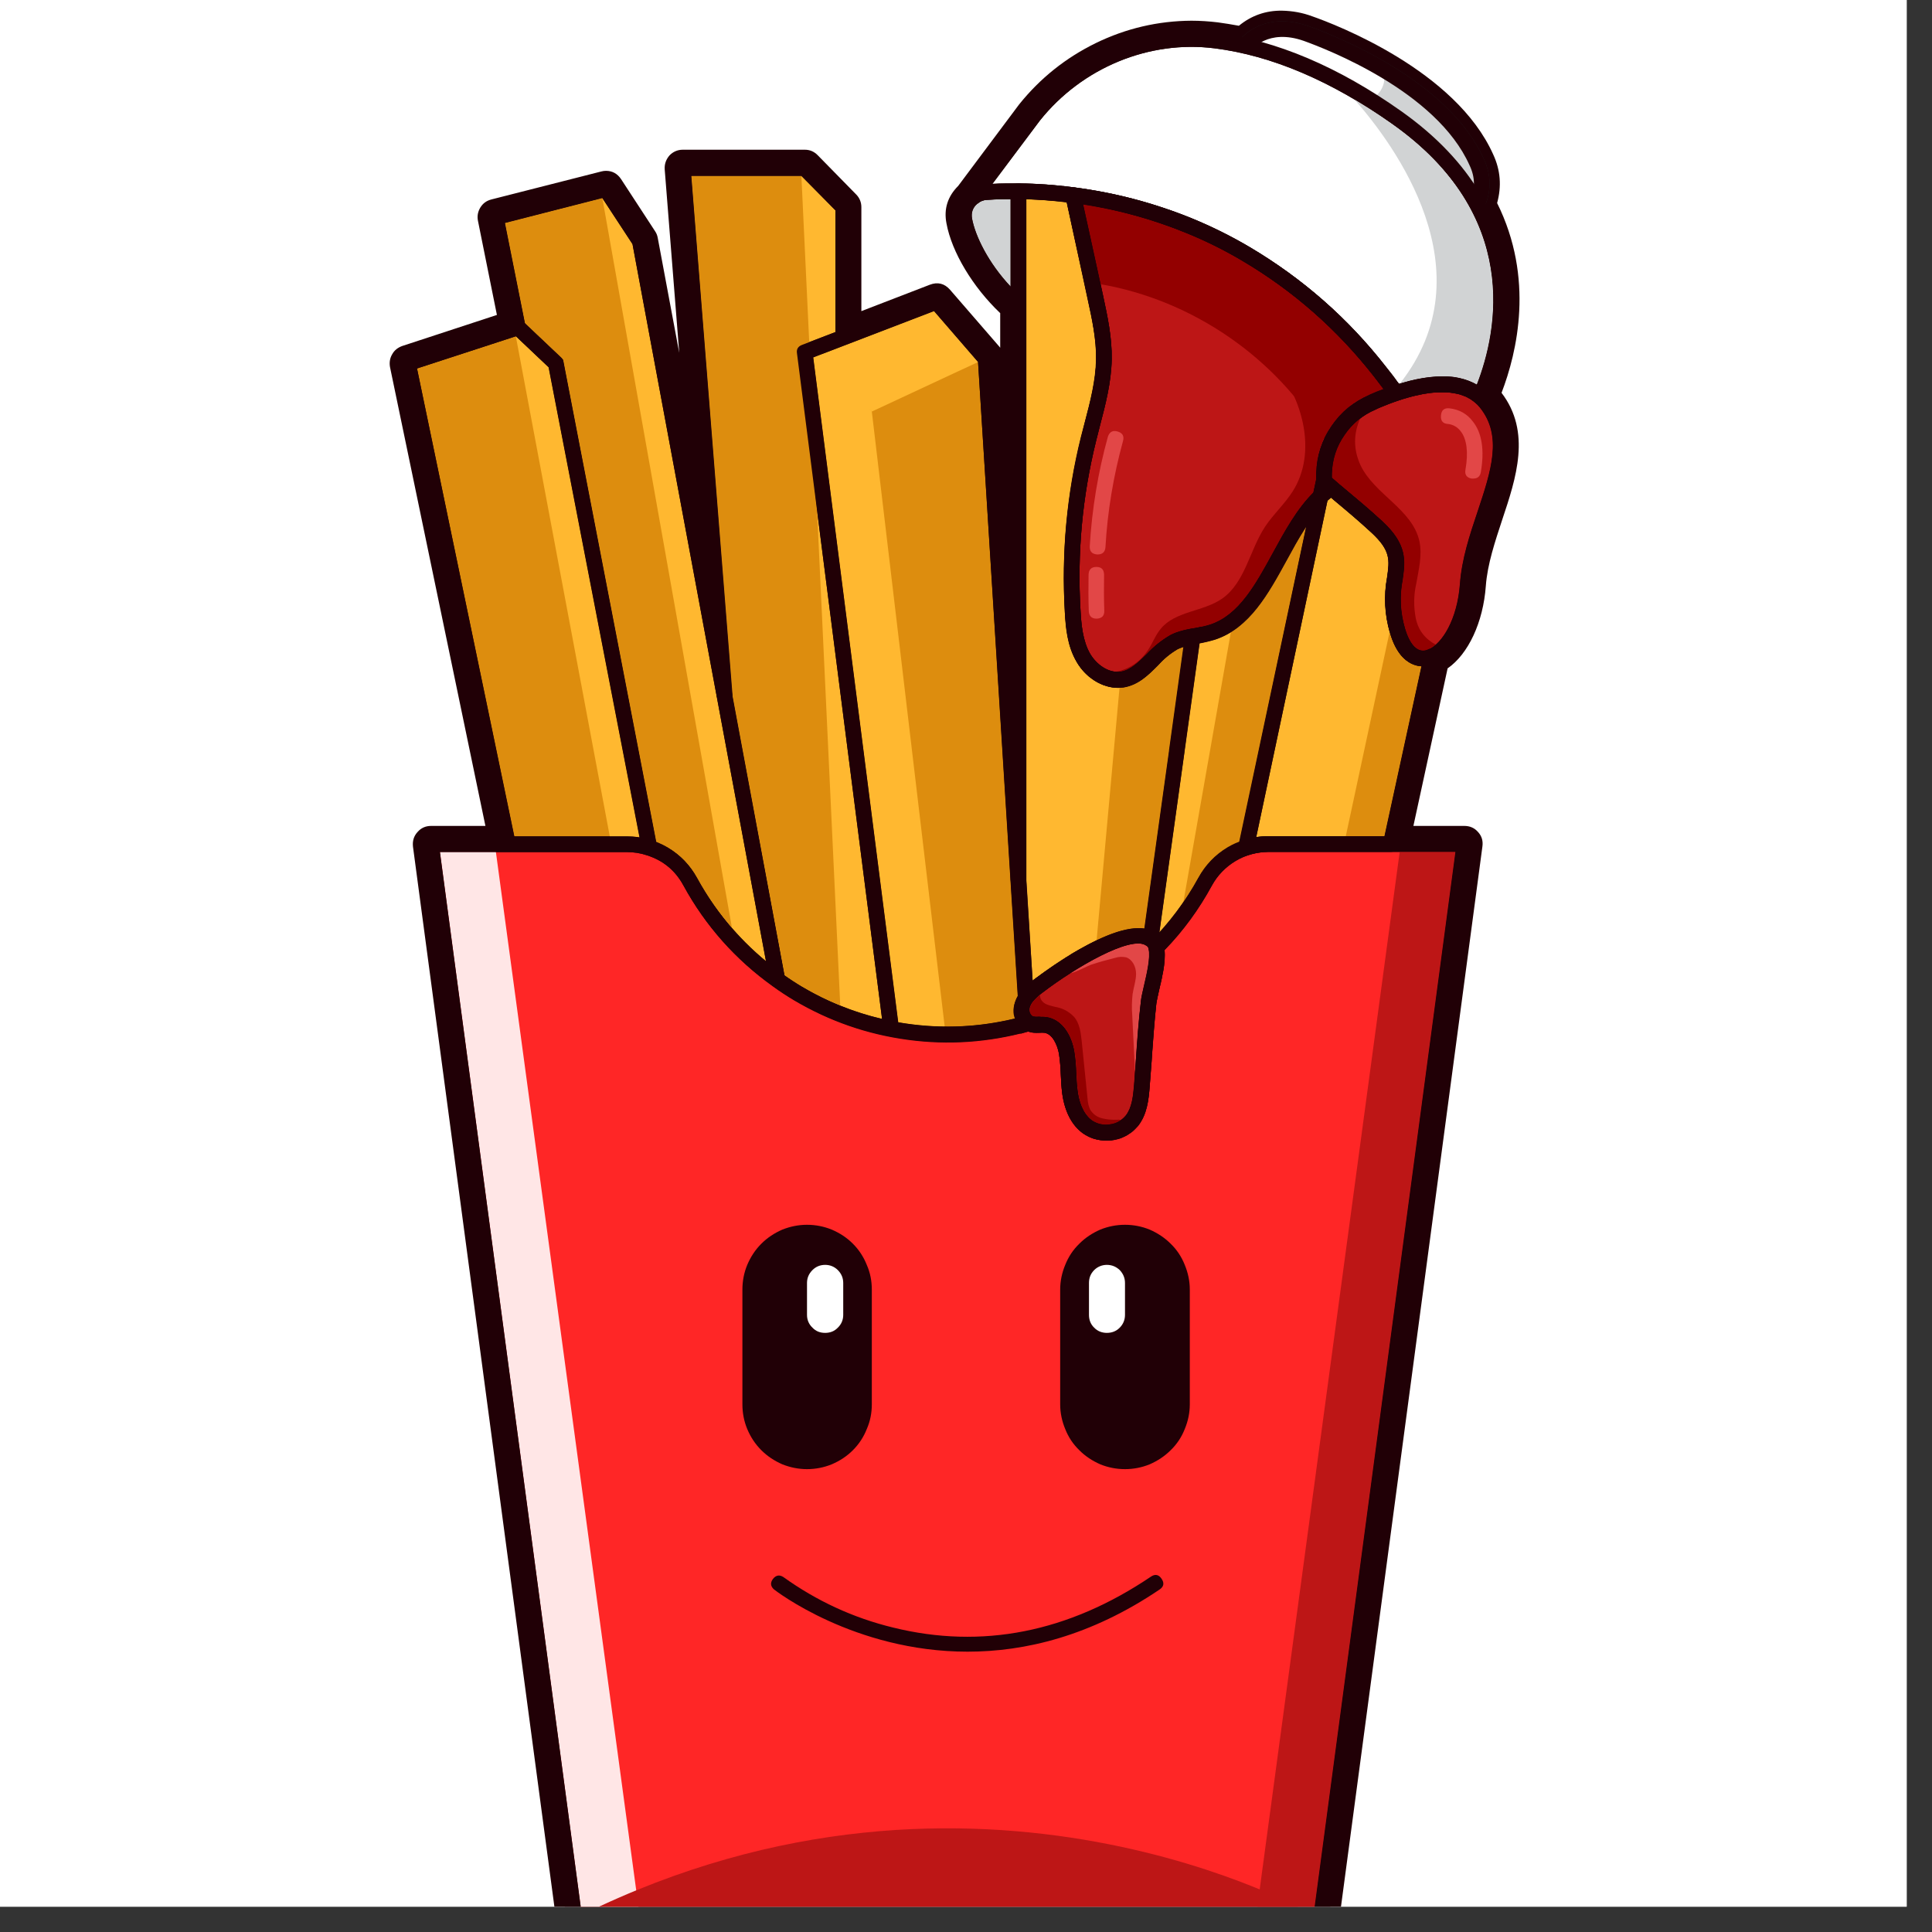 <svg xmlns="http://www.w3.org/2000/svg" xmlns:xlink="http://www.w3.org/1999/xlink" width="50" zoomAndPan="magnify" viewBox="0 0 37.5 37.5" height="50" preserveAspectRatio="xMidYMid meet" version="1.0"><rect x="0" y="0" width="37.5" height="37.5" fill="#333333" stroke="none"/><defs><clipPath id="c0dbcf7879"><path d="M 0 0 L 37.008 0 L 37.008 37.008 L 0 37.008 Z M 0 0 " clip-rule="nonzero"/></clipPath><clipPath id="9eb5aaf58a"><path d="M 7.531 0.188 L 30 0.188 L 30 37.008 L 7.531 37.008 Z M 7.531 0.188 " clip-rule="nonzero"/></clipPath><clipPath id="ac70b8e3d7"><path d="M 8 16 L 29 16 L 29 37.008 L 8 37.008 Z M 8 16 " clip-rule="nonzero"/></clipPath><clipPath id="c1e47dbda0"><path d="M 19 0.188 L 29 0.188 L 29 8 L 19 8 Z M 19 0.188 " clip-rule="nonzero"/></clipPath><clipPath id="a48706e5c8"><path d="M 8 16 L 13 16 L 13 37.008 L 8 37.008 Z M 8 16 " clip-rule="nonzero"/></clipPath><clipPath id="867aa6ac0d"><path d="M 24 16 L 29 16 L 29 37.008 L 24 37.008 Z M 24 16 " clip-rule="nonzero"/></clipPath><clipPath id="4f458ff444"><path d="M 11 35 L 26 35 L 26 37.008 L 11 37.008 Z M 11 35 " clip-rule="nonzero"/></clipPath><clipPath id="a53d02c28d"><path d="M 24 0.188 L 29 0.188 L 29 5 L 24 5 Z M 24 0.188 " clip-rule="nonzero"/></clipPath><clipPath id="bb8aa09429"><path d="M 24 0.188 L 29 0.188 L 29 4 L 24 4 Z M 24 0.188 " clip-rule="nonzero"/></clipPath><clipPath id="ac4a53299e"><path d="M 8 16 L 29 16 L 29 37.008 L 8 37.008 Z M 8 16 " clip-rule="nonzero"/></clipPath><clipPath id="e7e41f77e2"><path d="M 7.531 6 L 13 6 L 13 17 L 7.531 17 Z M 7.531 6 " clip-rule="nonzero"/></clipPath><clipPath id="9323e0c964"><path d="M 18 0.188 L 30 0.188 L 30 8 L 18 8 Z M 18 0.188 " clip-rule="nonzero"/></clipPath><clipPath id="a750d92fd8"><path d="M 24 0.188 L 29 0.188 L 29 5 L 24 5 Z M 24 0.188 " clip-rule="nonzero"/></clipPath></defs><g clip-path="url(#c0dbcf7879)"><path fill="#ffffff" d="M 0 0 L 37.5 0 L 37.5 37.5 L 0 37.5 Z M 0 0 " fill-opacity="1" fill-rule="nonzero"/><path fill="#ffffff" d="M 0 0 L 37.5 0 L 37.5 37.5 L 0 37.5 Z M 0 0 " fill-opacity="1" fill-rule="nonzero"/></g><g clip-path="url(#9eb5aaf58a)"><path fill="#210006" d="M 29.059 3.941 C 29.148 3.617 29.125 3.305 28.984 3 C 28.254 1.367 25.93 0.477 25.469 0.316 C 25.281 0.246 25.086 0.211 24.883 0.207 C 24.57 0.203 24.289 0.301 24.047 0.5 C 23.906 0.473 23.77 0.453 23.637 0.434 C 23.469 0.414 23.297 0.402 23.125 0.402 C 22.477 0.406 21.855 0.551 21.27 0.836 C 20.688 1.121 20.191 1.516 19.781 2.027 L 18.598 3.609 C 18.395 3.812 18.316 4.055 18.371 4.336 C 18.473 4.891 18.879 5.57 19.414 6.078 L 19.414 6.75 L 19.402 6.734 L 18.441 5.625 C 18.332 5.5 18.199 5.469 18.047 5.527 L 16.719 6.039 L 16.719 4.02 C 16.719 3.926 16.684 3.84 16.617 3.773 L 15.871 3.012 C 15.801 2.941 15.719 2.906 15.621 2.906 L 13.254 2.906 C 13.152 2.906 13.062 2.945 12.992 3.02 C 12.926 3.098 12.895 3.188 12.902 3.289 L 13.184 6.848 L 12.766 4.613 C 12.758 4.57 12.742 4.527 12.715 4.488 L 12.055 3.477 C 11.984 3.371 11.887 3.316 11.762 3.316 C 11.73 3.316 11.703 3.32 11.672 3.328 L 9.539 3.871 C 9.445 3.895 9.375 3.945 9.324 4.027 C 9.277 4.105 9.258 4.191 9.277 4.285 L 9.645 6.113 L 7.809 6.715 C 7.723 6.746 7.656 6.797 7.613 6.875 C 7.566 6.953 7.555 7.039 7.57 7.125 L 9.422 16.031 L 8.367 16.031 C 8.262 16.031 8.172 16.07 8.102 16.152 C 8.031 16.23 8.004 16.324 8.016 16.434 L 10.809 37.371 C 10.836 37.578 10.953 37.68 11.16 37.68 L 25.629 37.68 C 25.836 37.68 25.953 37.578 25.98 37.371 L 28.773 16.434 C 28.789 16.324 28.762 16.23 28.691 16.152 C 28.621 16.07 28.531 16.031 28.422 16.031 L 27.434 16.031 L 28.098 12.973 C 28.5 12.695 28.789 12.078 28.84 11.371 C 28.871 10.949 29.02 10.508 29.16 10.082 C 29.426 9.285 29.727 8.387 29.145 7.625 C 29.449 6.832 29.785 5.402 29.059 3.941 Z M 29.059 3.941 " fill-opacity="1" fill-rule="nonzero"/></g><path fill="#dd8d0e" d="M 12.168 16.234 C 12.25 16.234 12.332 16.238 12.414 16.254 L 10.648 7.129 L 10.012 6.527 L 8.094 7.152 L 9.98 16.234 Z M 12.168 16.234 " fill-opacity="1" fill-rule="nonzero"/><path fill="#ffb830" d="M 10.93 6.977 L 12.738 16.344 C 13.086 16.48 13.352 16.711 13.531 17.043 C 13.875 17.664 14.32 18.203 14.867 18.656 L 12.277 4.738 L 11.691 3.844 L 9.801 4.328 L 10.191 6.277 Z M 10.93 6.977 " fill-opacity="1" fill-rule="nonzero"/><g clip-path="url(#ac70b8e3d7)"><path fill="#ff2626" d="M 24.621 16.535 C 24.395 16.539 24.18 16.594 23.984 16.711 C 23.789 16.828 23.633 16.988 23.523 17.188 C 23.273 17.648 22.969 18.066 22.605 18.441 C 22.605 18.457 22.605 18.477 22.605 18.492 C 22.605 18.512 22.605 18.52 22.605 18.531 C 22.605 18.547 22.605 18.57 22.605 18.594 L 22.605 18.637 L 22.598 18.695 L 22.594 18.742 C 22.594 18.762 22.59 18.781 22.586 18.801 C 22.582 18.82 22.582 18.836 22.578 18.852 L 22.566 18.902 C 22.562 18.926 22.559 18.945 22.555 18.965 L 22.547 19.012 C 22.543 19.035 22.535 19.059 22.531 19.086 C 22.531 19.094 22.527 19.105 22.523 19.113 C 22.516 19.148 22.508 19.184 22.5 19.215 C 22.477 19.32 22.453 19.422 22.445 19.477 C 22.414 19.762 22.391 20.047 22.371 20.332 C 22.363 20.426 22.355 20.52 22.352 20.613 C 22.34 20.77 22.328 20.926 22.316 21.082 C 22.297 21.363 22.262 21.633 22.094 21.852 C 22.074 21.871 22.059 21.891 22.039 21.91 C 22.031 21.918 22.023 21.926 22.02 21.93 C 22.012 21.938 21.992 21.957 21.977 21.969 L 21.949 21.988 C 21.938 21.996 21.922 22.008 21.906 22.016 L 21.879 22.035 L 21.832 22.059 C 21.824 22.062 21.816 22.066 21.805 22.07 C 21.785 22.082 21.766 22.09 21.742 22.098 L 21.73 22.102 C 21.703 22.109 21.68 22.117 21.652 22.121 L 21.621 22.129 L 21.57 22.137 L 21.535 22.137 C 21.52 22.137 21.504 22.137 21.488 22.137 L 21.457 22.137 C 21.422 22.137 21.387 22.133 21.352 22.129 L 21.336 22.125 C 21.305 22.121 21.273 22.113 21.242 22.105 L 21.227 22.102 C 21.191 22.09 21.16 22.078 21.129 22.062 L 21.109 22.051 C 21.074 22.035 21.043 22.016 21.016 21.996 C 20.801 21.84 20.664 21.57 20.617 21.219 C 20.602 21.098 20.594 20.973 20.59 20.855 C 20.586 20.719 20.574 20.586 20.555 20.453 C 20.523 20.281 20.43 20.07 20.273 20.047 C 20.238 20.043 20.207 20.043 20.172 20.047 L 20.062 20.047 L 20.035 20.043 L 20 20.035 L 19.973 20.027 L 19.957 20.023 L 19.902 20.039 L 19.809 20.066 L 19.809 20.055 C 19.062 20.238 18.309 20.277 17.551 20.164 C 16.789 20.055 16.078 19.801 15.414 19.41 C 15.27 19.324 15.133 19.234 15.004 19.141 C 14.277 18.621 13.695 17.973 13.266 17.188 C 13.109 16.898 12.875 16.703 12.559 16.602 C 12.434 16.559 12.301 16.539 12.168 16.539 L 8.539 16.539 L 11.293 37.168 L 25.496 37.168 L 28.25 16.535 Z M 24.621 16.535 " fill-opacity="1" fill-rule="nonzero"/></g><path fill="#bd1616" d="M 25.543 9.324 L 25.547 9.184 C 25.559 8.867 25.648 8.578 25.82 8.312 C 25.988 8.047 26.219 7.844 26.5 7.707 L 26.59 7.664 C 26.676 7.629 26.758 7.594 26.84 7.562 L 26.852 7.559 C 26.848 7.551 26.844 7.543 26.84 7.539 C 26.781 7.461 26.723 7.387 26.664 7.312 C 25.953 6.402 25.102 5.652 24.105 5.062 C 23.754 4.855 23.395 4.68 23.02 4.527 C 22.934 4.492 22.848 4.457 22.766 4.426 L 22.68 4.395 C 22.621 4.375 22.566 4.355 22.508 4.336 C 22.473 4.324 22.441 4.312 22.406 4.301 C 22.352 4.285 22.301 4.266 22.246 4.25 L 22.137 4.219 C 22.086 4.203 22.035 4.188 21.984 4.176 L 21.871 4.145 L 21.719 4.109 L 21.602 4.082 L 21.449 4.047 L 21.332 4.027 L 21.176 3.992 L 21.062 3.973 L 21.023 3.965 L 21.312 5.285 L 21.41 5.734 C 21.496 6.137 21.586 6.551 21.578 6.977 C 21.57 7.422 21.457 7.852 21.348 8.27 C 21.324 8.363 21.301 8.457 21.277 8.547 C 21.008 9.633 20.906 10.734 20.973 11.855 C 20.988 12.125 21.016 12.434 21.156 12.684 C 21.27 12.883 21.508 13.074 21.762 13.035 C 21.945 13 22.102 12.848 22.262 12.691 C 22.395 12.543 22.547 12.422 22.715 12.324 C 22.758 12.305 22.797 12.285 22.84 12.273 C 22.93 12.242 23.023 12.219 23.117 12.199 L 23.328 12.156 L 23.328 12.16 C 23.383 12.148 23.438 12.137 23.492 12.117 C 24.047 11.934 24.367 11.348 24.707 10.723 C 24.934 10.305 25.172 9.875 25.492 9.555 Z M 25.543 9.324 " fill-opacity="1" fill-rule="nonzero"/><path fill="#ffb830" d="M 15.23 18.93 C 15.336 19.008 15.449 19.082 15.57 19.152 C 16.055 19.438 16.57 19.648 17.121 19.777 L 15.453 6.738 L 16.215 6.445 L 16.215 4.082 L 15.555 3.414 L 13.418 3.414 L 14.215 13.496 Z M 15.23 18.93 " fill-opacity="1" fill-rule="nonzero"/><path fill="#d1d3d4" d="M 19.43 3.867 C 19.336 3.867 19.242 3.875 19.152 3.879 C 19.137 3.883 19.121 3.883 19.102 3.887 L 19.086 3.891 C 19.078 3.895 19.066 3.898 19.055 3.902 L 19.039 3.91 C 19.027 3.914 19.02 3.918 19.012 3.926 C 19.008 3.926 19 3.934 18.996 3.938 L 18.973 3.953 L 18.965 3.957 C 18.879 4.035 18.848 4.129 18.867 4.242 C 18.93 4.582 19.184 5.105 19.617 5.566 L 19.617 3.867 Z M 19.43 3.867 " fill-opacity="1" fill-rule="nonzero"/><path fill="#dd8d0e" d="M 17.434 19.84 C 18.199 19.977 18.957 19.949 19.711 19.766 C 19.668 19.652 19.668 19.539 19.711 19.426 C 19.723 19.391 19.738 19.359 19.754 19.332 L 19.613 17.09 L 18.984 7.027 L 18.129 6.039 L 15.785 6.938 Z M 17.434 19.84 " fill-opacity="1" fill-rule="nonzero"/><path fill="#ffb830" d="M 16.922 7.988 L 15.961 6.871 L 15.785 6.938 L 17.434 19.844 C 17.734 19.895 18.031 19.922 18.336 19.922 Z M 16.922 7.988 " fill-opacity="1" fill-rule="nonzero"/><path fill="#ffb830" d="M 23.59 12.41 C 23.488 12.441 23.387 12.465 23.285 12.484 L 22.504 18.102 C 22.797 17.777 23.047 17.426 23.258 17.043 C 23.395 16.793 23.586 16.594 23.828 16.449 C 23.902 16.41 23.977 16.375 24.055 16.344 L 25.352 10.223 C 25.219 10.43 25.094 10.652 24.973 10.875 C 24.621 11.52 24.254 12.188 23.59 12.41 Z M 23.59 12.41 " fill-opacity="1" fill-rule="nonzero"/><g clip-path="url(#c1e47dbda0)"><path fill="#ffffff" d="M 27.02 2.406 C 25.844 1.574 24.684 1.078 23.574 0.938 C 22.305 0.777 21.004 1.312 20.184 2.34 L 19.262 3.57 C 19.305 3.57 19.348 3.57 19.391 3.566 L 19.477 3.566 C 19.523 3.566 19.57 3.566 19.617 3.566 L 19.922 3.566 C 20.156 3.57 20.398 3.586 20.637 3.613 L 20.637 3.609 L 20.852 3.637 L 20.957 3.652 C 21.508 3.73 22.051 3.855 22.582 4.035 C 22.766 4.094 22.953 4.164 23.133 4.238 C 23.523 4.398 23.898 4.582 24.258 4.797 C 25.285 5.406 26.168 6.18 26.902 7.121 C 26.98 7.215 27.055 7.312 27.125 7.414 L 27.156 7.449 L 27.172 7.445 C 27.238 7.426 27.305 7.41 27.367 7.391 L 27.406 7.383 C 27.469 7.367 27.527 7.355 27.582 7.348 L 27.602 7.344 C 27.664 7.332 27.723 7.324 27.781 7.32 L 27.82 7.316 C 27.879 7.312 27.934 7.309 27.988 7.309 L 28.004 7.309 C 28.059 7.309 28.113 7.312 28.164 7.316 L 28.191 7.316 C 28.242 7.324 28.293 7.332 28.34 7.344 L 28.371 7.352 C 28.418 7.363 28.465 7.375 28.512 7.395 L 28.527 7.402 C 28.57 7.418 28.613 7.438 28.652 7.461 C 28.656 7.465 28.66 7.465 28.664 7.469 C 29.07 6.422 29.527 4.176 27.02 2.406 Z M 27.02 2.406 " fill-opacity="1" fill-rule="nonzero"/></g><path fill="#bd1616" d="M 28.633 7.816 L 28.617 7.805 C 28.605 7.793 28.59 7.781 28.574 7.773 C 28.562 7.762 28.551 7.754 28.539 7.746 C 28.527 7.742 28.512 7.73 28.5 7.727 C 28.488 7.719 28.477 7.711 28.461 7.703 C 28.449 7.699 28.434 7.691 28.418 7.688 L 28.379 7.672 L 28.336 7.656 C 28.32 7.652 28.305 7.648 28.293 7.645 L 28.246 7.637 C 28.23 7.633 28.215 7.629 28.199 7.629 L 28.152 7.621 L 28.105 7.617 L 28.059 7.617 C 28.043 7.617 28.027 7.617 28.012 7.617 L 27.863 7.617 L 27.812 7.621 L 27.766 7.625 L 27.715 7.633 L 27.668 7.641 L 27.617 7.648 L 27.57 7.66 L 27.52 7.672 L 27.473 7.68 L 27.422 7.691 L 27.379 7.703 L 27.277 7.734 L 27.234 7.746 L 27.148 7.773 C 27.035 7.809 26.922 7.855 26.805 7.902 L 26.766 7.914 L 26.699 7.949 C 26.449 8.055 26.25 8.223 26.098 8.445 C 25.941 8.672 25.863 8.918 25.852 9.191 L 25.852 9.273 L 25.863 9.281 C 25.902 9.316 25.945 9.355 25.988 9.391 L 26.016 9.414 C 26.059 9.449 26.102 9.488 26.148 9.523 C 26.352 9.695 26.582 9.887 26.832 10.121 C 27.324 10.574 27.281 10.887 27.23 11.25 C 27.168 11.57 27.184 11.891 27.273 12.203 C 27.336 12.418 27.426 12.562 27.531 12.613 C 27.598 12.641 27.664 12.641 27.73 12.605 C 27.996 12.492 28.289 12.023 28.34 11.336 C 28.375 10.852 28.531 10.379 28.684 9.926 C 28.945 9.141 29.172 8.465 28.727 7.91 C 28.699 7.875 28.668 7.844 28.633 7.816 Z M 28.633 7.816 " fill-opacity="1" fill-rule="nonzero"/><path fill="#ffb830" d="M 27.496 12.918 L 27.484 12.914 C 27.453 12.906 27.426 12.895 27.398 12.883 C 27.266 12.82 27.086 12.668 26.977 12.285 C 26.875 11.93 26.855 11.57 26.922 11.203 C 26.969 10.871 26.996 10.688 26.621 10.34 C 26.375 10.113 26.148 9.922 25.945 9.754 C 25.906 9.723 25.871 9.691 25.836 9.66 C 25.812 9.68 25.789 9.699 25.766 9.719 L 24.383 16.25 C 24.406 16.25 24.43 16.246 24.453 16.242 L 24.5 16.238 C 24.539 16.234 24.582 16.234 24.621 16.234 L 26.871 16.234 L 27.59 12.93 L 27.582 12.93 C 27.551 12.93 27.523 12.926 27.496 12.918 Z M 27.496 12.918 " fill-opacity="1" fill-rule="nonzero"/><path fill="#ffb830" d="M 20.707 3.926 L 20.656 3.918 C 20.551 3.906 20.449 3.898 20.348 3.891 L 20.301 3.887 C 20.188 3.879 20.07 3.871 19.957 3.867 L 19.922 3.867 L 19.922 17.082 L 20.043 19.031 C 20.047 19.031 20.051 19.027 20.055 19.023 L 20.121 18.973 L 20.129 18.969 L 20.168 18.941 L 20.172 18.941 L 20.215 18.906 L 20.223 18.902 L 20.27 18.867 L 20.273 18.863 L 20.332 18.824 C 20.414 18.766 20.512 18.699 20.617 18.633 C 20.641 18.617 20.668 18.602 20.691 18.582 L 20.703 18.578 L 20.773 18.535 L 20.785 18.523 L 20.852 18.484 L 20.871 18.473 L 20.938 18.434 L 20.957 18.426 L 21.027 18.387 L 21.043 18.379 C 21.07 18.363 21.098 18.348 21.129 18.332 C 21.191 18.301 21.25 18.27 21.309 18.242 L 21.316 18.242 C 21.344 18.227 21.367 18.215 21.395 18.203 L 21.414 18.195 L 21.484 18.168 L 21.508 18.156 L 21.57 18.133 L 21.598 18.125 L 21.656 18.105 L 21.684 18.094 L 21.746 18.078 L 21.773 18.07 C 21.793 18.066 21.812 18.059 21.832 18.055 L 21.855 18.051 C 21.879 18.043 21.906 18.039 21.93 18.035 L 21.934 18.035 C 21.961 18.031 21.988 18.027 22.012 18.027 L 22.023 18.027 L 22.086 18.023 L 22.109 18.023 C 22.125 18.023 22.145 18.023 22.156 18.023 L 22.184 18.023 L 22.211 18.027 L 22.973 12.559 L 22.945 12.566 C 22.914 12.578 22.883 12.59 22.855 12.605 C 22.715 12.688 22.59 12.793 22.48 12.914 C 22.293 13.102 22.098 13.293 21.812 13.344 C 21.777 13.348 21.742 13.352 21.707 13.352 L 21.695 13.352 C 21.66 13.352 21.629 13.348 21.594 13.344 L 21.574 13.34 C 21.543 13.336 21.508 13.328 21.477 13.316 L 21.457 13.309 C 21.422 13.301 21.391 13.289 21.363 13.273 L 21.348 13.266 C 21.316 13.254 21.289 13.238 21.258 13.219 L 21.246 13.211 C 21.215 13.191 21.188 13.172 21.16 13.148 L 21.141 13.137 C 21.113 13.113 21.086 13.086 21.062 13.062 L 21.047 13.047 C 21.02 13.02 20.996 12.988 20.973 12.961 C 20.969 12.957 20.965 12.949 20.965 12.945 C 20.938 12.914 20.918 12.879 20.898 12.844 C 20.723 12.539 20.688 12.188 20.672 11.883 C 20.605 10.734 20.711 9.602 20.988 8.484 C 21.012 8.391 21.035 8.297 21.059 8.203 C 21.164 7.801 21.273 7.391 21.277 6.98 C 21.285 6.586 21.199 6.191 21.117 5.809 L 21.02 5.355 C 20.914 4.875 20.809 4.398 20.707 3.926 Z M 20.707 3.926 " fill-opacity="1" fill-rule="nonzero"/><path fill="#bd1616" d="M 22.25 18.355 C 21.953 18.148 20.875 18.777 20.238 19.266 C 20.16 19.32 20.094 19.383 20.035 19.457 C 20.02 19.48 20.008 19.504 19.996 19.531 C 19.969 19.598 19.977 19.66 20.027 19.715 L 20.031 19.723 L 20.043 19.727 C 20.082 19.738 20.125 19.742 20.168 19.738 L 20.246 19.738 C 20.27 19.738 20.293 19.738 20.32 19.742 C 20.637 19.797 20.801 20.117 20.852 20.402 C 20.875 20.547 20.887 20.691 20.891 20.836 C 20.895 20.953 20.902 21.066 20.918 21.176 C 20.941 21.359 21.008 21.609 21.191 21.746 C 21.297 21.816 21.414 21.844 21.539 21.828 C 21.668 21.809 21.77 21.75 21.852 21.652 C 21.969 21.5 21.996 21.289 22.016 21.051 C 22.027 20.895 22.035 20.738 22.047 20.582 C 22.074 20.207 22.102 19.816 22.145 19.434 C 22.148 19.395 22.156 19.352 22.168 19.301 C 22.18 19.25 22.191 19.195 22.207 19.133 C 22.258 18.902 22.332 18.582 22.293 18.422 C 22.293 18.41 22.289 18.398 22.281 18.387 C 22.273 18.375 22.262 18.363 22.25 18.355 Z M 22.25 18.355 " fill-opacity="1" fill-rule="nonzero"/><g clip-path="url(#a48706e5c8)"><path fill="#ffe6e6" d="M 9.625 16.535 L 12.414 37.172 L 11.293 37.172 L 8.539 16.535 Z M 9.625 16.535 " fill-opacity="1" fill-rule="nonzero"/></g><g clip-path="url(#867aa6ac0d)"><path fill="#bd1616" d="M 27.168 16.535 L 24.383 37.172 L 25.5 37.172 L 28.254 16.535 Z M 27.168 16.535 " fill-opacity="1" fill-rule="nonzero"/></g><g clip-path="url(#4f458ff444)"><path fill="#bd1616" d="M 25.5 37.168 C 25.5 37.168 18.977 33.387 11.293 37.168 Z M 25.5 37.168 " fill-opacity="1" fill-rule="nonzero"/></g><path fill="#ffb830" d="M 12.414 16.254 L 10.648 7.129 L 10.012 6.527 L 11.836 16.234 L 12.168 16.234 C 12.25 16.234 12.332 16.238 12.414 16.254 Z M 12.414 16.254 " fill-opacity="1" fill-rule="nonzero"/><path fill="#dd8d0e" d="M 10.191 6.277 L 10.93 6.977 L 12.738 16.344 C 13.086 16.48 13.352 16.711 13.531 17.043 C 13.723 17.387 13.949 17.711 14.207 18.008 L 11.691 3.844 L 9.801 4.328 Z M 10.191 6.277 " fill-opacity="1" fill-rule="nonzero"/><path fill="#dd8d0e" d="M 14.215 13.496 L 15.23 18.93 C 15.336 19.008 15.449 19.082 15.57 19.152 C 15.805 19.293 16.051 19.414 16.309 19.516 L 15.859 9.906 L 15.539 6.816 L 15.707 6.641 L 15.555 3.418 L 13.418 3.418 Z M 14.215 13.496 " fill-opacity="1" fill-rule="nonzero"/><path fill="#ffb830" d="M 15.785 6.938 L 16.922 7.988 L 18.984 7.027 L 18.129 6.035 Z M 15.785 6.938 " fill-opacity="1" fill-rule="nonzero"/><path fill="#dd8d0e" d="M 22.852 12.602 C 22.711 12.684 22.586 12.789 22.477 12.91 C 22.293 13.098 22.098 13.293 21.812 13.34 C 21.785 13.344 21.758 13.344 21.73 13.348 L 21.285 18.25 L 21.312 18.238 L 21.316 18.238 C 21.344 18.227 21.371 18.215 21.398 18.203 L 21.418 18.195 L 21.484 18.164 L 21.512 18.156 L 21.57 18.133 L 21.598 18.121 L 21.66 18.102 L 21.688 18.094 L 21.75 18.074 L 21.773 18.066 C 21.793 18.062 21.816 18.059 21.836 18.051 L 21.855 18.047 C 21.883 18.043 21.906 18.039 21.93 18.035 L 21.938 18.035 C 21.965 18.031 21.988 18.027 22.016 18.023 L 22.023 18.023 L 22.09 18.02 L 22.113 18.02 C 22.129 18.02 22.145 18.02 22.16 18.02 L 22.188 18.02 L 22.215 18.023 L 22.973 12.555 L 22.949 12.562 C 22.914 12.574 22.883 12.586 22.852 12.602 Z M 22.852 12.602 " fill-opacity="1" fill-rule="nonzero"/><path fill="#dd8d0e" d="M 25.352 10.223 C 25.219 10.43 25.094 10.652 24.973 10.875 C 24.68 11.414 24.371 11.973 23.891 12.27 L 22.969 17.512 C 23.074 17.359 23.172 17.203 23.258 17.043 C 23.395 16.793 23.586 16.598 23.828 16.453 C 23.902 16.41 23.977 16.375 24.055 16.348 Z M 25.352 10.223 " fill-opacity="1" fill-rule="nonzero"/><path fill="#dd8d0e" d="M 26.871 16.234 L 27.59 12.93 L 27.582 12.93 C 27.551 12.93 27.523 12.926 27.496 12.918 L 27.484 12.914 C 27.453 12.906 27.426 12.898 27.398 12.883 C 27.266 12.824 27.09 12.668 26.98 12.285 C 26.98 12.277 26.977 12.27 26.973 12.262 L 26.121 16.234 Z M 26.871 16.234 " fill-opacity="1" fill-rule="nonzero"/><g clip-path="url(#a53d02c28d)"><path fill="#231f20" d="M 28.805 4.039 L 28.539 3.898 C 28.637 3.664 28.633 3.434 28.523 3.207 C 27.879 1.766 25.727 0.945 25.305 0.793 C 24.613 0.551 24.297 0.961 24.285 0.98 L 24.039 0.801 C 24.055 0.777 24.492 0.188 25.402 0.508 C 25.848 0.668 28.105 1.531 28.801 3.086 C 28.949 3.402 28.949 3.719 28.805 4.039 Z M 28.805 4.039 " fill-opacity="1" fill-rule="nonzero"/></g><path fill="#930000" d="M 26.668 7.309 C 25.953 6.395 25.102 5.645 24.105 5.059 C 23.758 4.852 23.395 4.672 23.02 4.52 C 22.934 4.488 22.852 4.453 22.766 4.422 L 22.68 4.391 C 22.625 4.371 22.566 4.352 22.508 4.328 C 22.477 4.316 22.441 4.309 22.406 4.297 C 22.355 4.277 22.301 4.262 22.25 4.246 L 22.141 4.215 C 22.086 4.199 22.035 4.184 21.984 4.172 L 21.871 4.141 L 21.719 4.102 L 21.602 4.078 L 21.449 4.043 L 21.336 4.02 L 21.176 3.992 L 21.062 3.973 L 21.023 3.965 L 21.312 5.285 L 21.359 5.516 C 23.145 5.824 24.781 6.945 25.695 8.512 L 25.699 8.52 C 25.867 8.152 26.133 7.879 26.496 7.699 L 26.586 7.66 C 26.672 7.625 26.754 7.59 26.836 7.559 L 26.852 7.551 C 26.844 7.547 26.84 7.539 26.836 7.531 C 26.781 7.457 26.727 7.383 26.668 7.309 Z M 26.668 7.309 " fill-opacity="1" fill-rule="nonzero"/><path fill="#930000" d="M 25.645 7.176 C 25.398 6.992 25.02 6.977 24.723 7.051 C 25.293 7.742 25.57 8.785 25.09 9.539 C 24.934 9.785 24.715 9.98 24.555 10.223 C 24.254 10.68 24.168 11.309 23.719 11.621 C 23.352 11.875 22.816 11.859 22.531 12.203 C 22.426 12.328 22.371 12.488 22.281 12.621 C 22.129 12.844 21.926 12.984 21.664 13.039 C 21.695 13.043 21.73 13.039 21.762 13.035 C 21.949 13.004 22.105 12.848 22.266 12.691 C 22.395 12.547 22.547 12.426 22.719 12.328 C 22.758 12.305 22.801 12.289 22.844 12.273 C 22.934 12.242 23.023 12.219 23.121 12.203 L 23.328 12.16 L 23.328 12.164 C 23.387 12.152 23.441 12.137 23.492 12.121 C 24.051 11.934 24.367 11.348 24.707 10.727 C 24.938 10.309 25.172 9.875 25.492 9.559 L 25.543 9.32 L 25.547 9.176 C 25.566 8.637 25.789 8.203 26.219 7.875 C 26.062 7.617 25.887 7.363 25.645 7.176 Z M 25.645 7.176 " fill-opacity="1" fill-rule="nonzero"/><path fill="#e24747" d="M 21.285 12.008 C 21.188 12.008 21.137 11.957 21.133 11.859 C 21.125 11.621 21.125 11.387 21.129 11.152 C 21.133 11.055 21.184 11.004 21.281 11.004 C 21.383 11.004 21.43 11.059 21.43 11.16 C 21.426 11.387 21.426 11.617 21.434 11.852 C 21.438 11.953 21.387 12.004 21.285 12.008 Z M 21.285 12.008 " fill-opacity="1" fill-rule="nonzero"/><path fill="#e24747" d="M 21.305 10.762 L 21.297 10.762 C 21.195 10.754 21.148 10.703 21.152 10.602 C 21.195 9.879 21.312 9.172 21.504 8.477 C 21.535 8.383 21.598 8.348 21.691 8.375 C 21.789 8.402 21.824 8.465 21.797 8.562 C 21.613 9.234 21.496 9.922 21.457 10.621 C 21.449 10.715 21.398 10.762 21.305 10.762 Z M 21.305 10.762 " fill-opacity="1" fill-rule="nonzero"/><path fill="#930000" d="M 21.762 21.738 C 21.738 21.734 21.711 21.73 21.688 21.734 C 21.586 21.738 21.488 21.73 21.395 21.707 C 21.293 21.684 21.215 21.625 21.16 21.539 C 21.129 21.469 21.113 21.398 21.109 21.324 L 20.996 20.211 C 20.977 20.043 20.957 19.859 20.844 19.734 C 20.742 19.629 20.621 19.566 20.48 19.543 C 20.391 19.52 20.293 19.504 20.234 19.438 C 20.199 19.402 20.184 19.355 20.188 19.309 C 20.133 19.352 20.082 19.398 20.039 19.457 C 20.023 19.48 20.012 19.504 20 19.531 C 19.973 19.598 19.98 19.66 20.031 19.715 L 20.035 19.723 L 20.047 19.727 C 20.09 19.738 20.129 19.742 20.172 19.738 L 20.25 19.738 C 20.273 19.738 20.297 19.738 20.324 19.742 C 20.641 19.797 20.805 20.117 20.855 20.402 C 20.879 20.547 20.891 20.691 20.895 20.836 C 20.898 20.953 20.906 21.066 20.922 21.176 C 20.945 21.359 21.012 21.609 21.199 21.746 C 21.387 21.871 21.574 21.871 21.762 21.738 Z M 21.762 21.738 " fill-opacity="1" fill-rule="nonzero"/><path fill="#e24747" d="M 22.281 18.391 C 22.273 18.375 22.262 18.363 22.25 18.355 C 22.027 18.199 21.363 18.516 20.777 18.891 C 20.875 18.875 21.109 18.75 21.172 18.727 C 21.324 18.676 21.48 18.633 21.637 18.594 C 21.711 18.57 21.785 18.566 21.859 18.582 C 21.984 18.625 22.051 18.77 22.051 18.902 C 22.051 19.035 22.004 19.16 21.984 19.293 C 21.969 19.43 21.965 19.57 21.977 19.711 L 22.031 20.805 C 22.039 20.73 22.043 20.656 22.047 20.586 C 22.074 20.207 22.102 19.816 22.145 19.438 C 22.148 19.398 22.156 19.352 22.168 19.305 C 22.18 19.254 22.191 19.195 22.207 19.137 C 22.262 18.902 22.336 18.582 22.297 18.426 C 22.293 18.41 22.289 18.398 22.281 18.391 Z M 22.281 18.391 " fill-opacity="1" fill-rule="nonzero"/><path fill="#e24747" d="M 28.594 9.289 C 28.586 9.289 28.578 9.289 28.566 9.289 C 28.469 9.273 28.426 9.215 28.445 9.113 C 28.504 8.777 28.469 8.52 28.352 8.371 C 28.293 8.293 28.215 8.246 28.117 8.23 C 28.012 8.227 27.961 8.176 27.969 8.066 C 27.977 7.961 28.031 7.914 28.137 7.926 C 28.324 7.949 28.477 8.031 28.59 8.184 C 28.766 8.406 28.816 8.742 28.742 9.168 C 28.727 9.25 28.676 9.289 28.594 9.289 Z M 28.594 9.289 " fill-opacity="1" fill-rule="nonzero"/><path fill="#930000" d="M 27.727 12.605 C 27.777 12.582 27.824 12.551 27.867 12.512 C 27.66 12.402 27.527 12.23 27.48 12 C 27.438 11.777 27.438 11.559 27.488 11.336 C 27.535 11.062 27.609 10.777 27.551 10.508 C 27.418 9.887 26.676 9.598 26.406 9.027 C 26.27 8.727 26.266 8.426 26.402 8.121 C 26.047 8.387 25.863 8.742 25.852 9.188 L 25.852 9.273 L 25.859 9.281 C 25.898 9.316 25.941 9.352 25.984 9.387 L 26.016 9.41 C 26.055 9.449 26.098 9.484 26.145 9.52 C 26.348 9.691 26.578 9.883 26.832 10.117 C 27.32 10.574 27.277 10.887 27.227 11.246 C 27.164 11.57 27.18 11.887 27.273 12.203 C 27.336 12.414 27.426 12.559 27.531 12.609 C 27.594 12.637 27.66 12.637 27.727 12.605 Z M 27.727 12.605 " fill-opacity="1" fill-rule="nonzero"/><g clip-path="url(#bb8aa09429)"><path fill="#ffffff" d="M 24.297 0.758 C 24.297 0.758 27.715 2.199 28.617 3.867 L 28.816 3.516 C 28.816 3.516 28.117 1.969 27.051 1.465 C 25.984 0.957 25.07 0.559 24.801 0.566 C 24.613 0.578 24.445 0.641 24.297 0.758 Z M 24.297 0.758 " fill-opacity="1" fill-rule="nonzero"/></g><path fill="#d1d3d4" d="M 27.02 2.406 C 26.777 2.23 26.531 2.074 26.289 1.93 C 27.059 2.801 28.891 5.266 27.172 7.445 C 27.238 7.426 27.305 7.406 27.367 7.391 L 27.406 7.383 C 27.469 7.367 27.527 7.355 27.582 7.344 L 27.602 7.34 C 27.664 7.332 27.723 7.324 27.781 7.316 L 27.82 7.312 C 27.879 7.309 27.934 7.305 27.988 7.305 L 28.004 7.305 C 28.059 7.305 28.113 7.309 28.164 7.316 L 28.191 7.316 C 28.242 7.32 28.293 7.328 28.34 7.34 L 28.371 7.348 C 28.418 7.359 28.465 7.375 28.512 7.391 L 28.527 7.398 C 28.57 7.418 28.613 7.438 28.652 7.461 C 28.656 7.461 28.66 7.465 28.664 7.465 C 29.07 6.422 29.527 4.176 27.02 2.406 Z M 27.02 2.406 " fill-opacity="1" fill-rule="nonzero"/><path fill="#d1d3d4" d="M 27.051 1.465 L 26.836 1.363 C 26.863 1.438 26.875 1.516 26.863 1.594 C 26.832 1.766 26.711 1.875 26.578 1.965 C 27.406 2.5 28.238 3.164 28.617 3.867 L 28.816 3.516 C 28.816 3.516 28.117 1.969 27.051 1.465 Z M 27.051 1.465 " fill-opacity="1" fill-rule="nonzero"/><g clip-path="url(#ac4a53299e)"><path fill="#210006" d="M 25.629 37.477 L 11.16 37.477 C 11.07 37.477 11.023 37.434 11.008 37.344 L 8.215 16.406 C 8.199 16.289 8.25 16.23 8.367 16.234 L 12.168 16.234 C 12.453 16.234 12.715 16.305 12.961 16.449 C 13.203 16.594 13.395 16.793 13.531 17.039 C 13.938 17.785 14.488 18.402 15.176 18.898 C 15.301 18.984 15.43 19.07 15.566 19.152 C 16.219 19.539 16.922 19.781 17.676 19.879 C 18.426 19.977 19.168 19.926 19.898 19.719 L 19.914 19.715 C 19.957 19.699 20 19.703 20.043 19.727 C 20.082 19.738 20.125 19.742 20.164 19.738 C 20.215 19.734 20.266 19.738 20.316 19.742 C 20.633 19.797 20.801 20.117 20.848 20.402 C 20.871 20.543 20.883 20.688 20.887 20.836 C 20.895 20.953 20.898 21.062 20.914 21.176 C 20.938 21.359 21.008 21.609 21.191 21.746 C 21.297 21.816 21.414 21.844 21.539 21.824 C 21.664 21.809 21.77 21.75 21.852 21.652 C 21.969 21.5 21.992 21.289 22.012 21.047 C 22.023 20.895 22.035 20.738 22.047 20.582 C 22.07 20.203 22.098 19.816 22.145 19.434 C 22.152 19.355 22.176 19.254 22.203 19.133 C 22.258 18.898 22.332 18.578 22.293 18.422 C 22.281 18.367 22.293 18.32 22.332 18.277 C 22.699 17.906 23.008 17.496 23.258 17.039 C 23.395 16.789 23.586 16.59 23.828 16.445 C 23.926 16.387 24.031 16.34 24.137 16.309 C 24.297 16.254 24.457 16.227 24.621 16.23 L 28.422 16.23 C 28.469 16.23 28.508 16.246 28.539 16.281 C 28.566 16.316 28.578 16.355 28.574 16.402 L 25.777 37.344 C 25.766 37.434 25.719 37.477 25.629 37.477 Z M 11.293 37.168 L 25.496 37.168 L 28.25 16.535 L 24.621 16.535 C 24.395 16.539 24.18 16.594 23.984 16.711 C 23.789 16.828 23.633 16.988 23.523 17.188 C 23.273 17.648 22.969 18.066 22.605 18.441 C 22.629 18.664 22.559 18.961 22.5 19.207 C 22.477 19.312 22.453 19.414 22.445 19.473 C 22.406 19.848 22.379 20.234 22.352 20.609 C 22.34 20.766 22.328 20.918 22.316 21.078 C 22.297 21.355 22.262 21.625 22.094 21.844 C 21.961 22.004 21.789 22.102 21.582 22.129 C 21.375 22.16 21.188 22.113 21.016 21.996 C 20.801 21.84 20.664 21.57 20.617 21.219 C 20.602 21.098 20.594 20.973 20.59 20.855 C 20.586 20.719 20.574 20.586 20.555 20.453 C 20.523 20.281 20.43 20.07 20.273 20.047 C 20.238 20.043 20.207 20.043 20.172 20.047 C 20.098 20.051 20.027 20.043 19.957 20.023 C 19.188 20.234 18.41 20.289 17.625 20.184 C 16.836 20.078 16.102 19.824 15.414 19.418 C 15.27 19.332 15.133 19.242 15.004 19.148 C 14.277 18.629 13.695 17.973 13.266 17.188 C 13.109 16.898 12.875 16.703 12.559 16.602 C 12.434 16.559 12.301 16.539 12.168 16.539 L 8.539 16.539 Z M 11.293 37.168 " fill-opacity="1" fill-rule="nonzero"/></g><path fill="#210006" d="M 21.836 23.773 C 22.004 23.773 22.164 23.805 22.316 23.867 C 22.469 23.934 22.605 24.023 22.723 24.141 C 22.844 24.258 22.934 24.395 22.996 24.551 C 23.059 24.703 23.094 24.863 23.094 25.031 L 23.094 27.258 C 23.094 27.426 23.059 27.586 22.996 27.738 C 22.934 27.895 22.844 28.031 22.723 28.148 C 22.605 28.266 22.469 28.355 22.316 28.422 C 22.164 28.484 22.004 28.516 21.836 28.516 C 21.668 28.516 21.508 28.484 21.355 28.422 C 21.203 28.355 21.066 28.266 20.949 28.148 C 20.828 28.031 20.738 27.895 20.676 27.738 C 20.613 27.586 20.578 27.426 20.578 27.258 L 20.578 25.031 C 20.578 24.863 20.613 24.703 20.676 24.551 C 20.738 24.395 20.828 24.258 20.949 24.141 C 21.066 24.023 21.203 23.934 21.355 23.867 C 21.508 23.805 21.668 23.773 21.836 23.773 Z M 21.836 23.773 " fill-opacity="1" fill-rule="nonzero"/><path fill="#ffffff" d="M 21.484 24.551 C 21.582 24.551 21.664 24.586 21.734 24.652 C 21.801 24.723 21.836 24.805 21.836 24.902 L 21.836 25.523 C 21.836 25.617 21.801 25.703 21.734 25.77 C 21.664 25.84 21.582 25.871 21.484 25.871 C 21.391 25.871 21.305 25.84 21.238 25.77 C 21.168 25.703 21.137 25.617 21.137 25.523 L 21.137 24.902 C 21.137 24.805 21.168 24.723 21.238 24.652 C 21.305 24.586 21.391 24.551 21.484 24.551 Z M 21.484 24.551 " fill-opacity="1" fill-rule="nonzero"/><path fill="#210006" d="M 15.664 28.516 C 15.5 28.516 15.34 28.484 15.184 28.422 C 15.031 28.355 14.895 28.266 14.777 28.148 C 14.66 28.031 14.57 27.895 14.504 27.738 C 14.441 27.586 14.41 27.426 14.41 27.258 L 14.41 25.031 C 14.41 24.863 14.441 24.703 14.504 24.551 C 14.57 24.395 14.66 24.258 14.777 24.141 C 14.895 24.023 15.031 23.934 15.184 23.867 C 15.34 23.805 15.5 23.773 15.664 23.773 C 15.832 23.773 15.992 23.805 16.145 23.867 C 16.301 23.934 16.438 24.023 16.555 24.141 C 16.672 24.258 16.762 24.395 16.824 24.551 C 16.891 24.703 16.922 24.863 16.922 25.031 L 16.922 27.258 C 16.922 27.426 16.891 27.586 16.824 27.738 C 16.762 27.895 16.672 28.031 16.555 28.148 C 16.438 28.266 16.301 28.355 16.145 28.422 C 15.992 28.484 15.832 28.516 15.664 28.516 Z M 15.664 28.516 " fill-opacity="1" fill-rule="nonzero"/><path fill="#ffffff" d="M 16.016 25.871 C 15.918 25.871 15.836 25.84 15.77 25.77 C 15.699 25.703 15.664 25.617 15.664 25.523 L 15.664 24.902 C 15.664 24.805 15.699 24.723 15.77 24.652 C 15.836 24.586 15.918 24.551 16.016 24.551 C 16.113 24.551 16.195 24.586 16.262 24.652 C 16.332 24.723 16.367 24.805 16.367 24.902 L 16.367 25.523 C 16.367 25.617 16.332 25.703 16.262 25.77 C 16.195 25.84 16.113 25.871 16.016 25.871 Z M 16.016 25.871 " fill-opacity="1" fill-rule="nonzero"/><path fill="#210006" d="M 24.184 16.609 C 24.137 16.609 24.094 16.59 24.066 16.551 C 24.035 16.512 24.023 16.469 24.035 16.422 L 25.547 9.305 C 25.559 9.25 25.594 9.211 25.648 9.195 C 25.703 9.176 25.75 9.188 25.793 9.223 C 25.895 9.312 26.016 9.414 26.141 9.52 C 26.344 9.688 26.574 9.883 26.828 10.113 C 27.32 10.57 27.273 10.883 27.223 11.246 C 27.16 11.566 27.176 11.883 27.27 12.199 C 27.332 12.41 27.422 12.555 27.527 12.605 C 27.594 12.637 27.66 12.633 27.723 12.602 C 27.781 12.578 27.832 12.586 27.879 12.625 C 27.93 12.664 27.945 12.715 27.934 12.773 L 27.141 16.414 C 27.121 16.496 27.074 16.535 26.992 16.535 L 24.621 16.535 C 24.488 16.535 24.355 16.555 24.23 16.598 C 24.215 16.602 24.199 16.605 24.184 16.609 Z M 25.789 9.621 L 25.777 9.668 L 24.383 16.25 C 24.461 16.238 24.543 16.234 24.621 16.234 L 26.871 16.234 L 27.59 12.93 C 27.523 12.93 27.457 12.91 27.398 12.883 C 27.266 12.82 27.09 12.668 26.98 12.285 C 26.875 11.93 26.855 11.57 26.926 11.203 C 26.973 10.871 26.996 10.688 26.621 10.34 C 26.375 10.113 26.148 9.922 25.949 9.754 Z M 25.789 9.621 " fill-opacity="1" fill-rule="nonzero"/><g clip-path="url(#e7e41f77e2)"><path fill="#210006" d="M 12.457 16.484 L 10.648 7.129 L 10.012 6.527 L 8.094 7.152 L 10.008 16.352 L 9.711 16.414 L 7.77 7.086 C 7.75 6.992 7.785 6.934 7.875 6.906 L 10.004 6.211 C 10.062 6.191 10.113 6.203 10.156 6.242 L 10.895 6.941 C 10.918 6.965 10.934 6.992 10.938 7.023 L 12.754 16.426 Z M 12.457 16.484 " fill-opacity="1" fill-rule="nonzero"/></g><path fill="#210006" d="M 14.941 19.047 L 12.277 4.738 L 11.691 3.844 L 9.801 4.328 L 10.199 6.324 L 9.902 6.387 L 9.477 4.246 C 9.457 4.148 9.496 4.09 9.586 4.066 L 11.723 3.523 C 11.793 3.504 11.848 3.527 11.887 3.586 L 12.547 4.598 C 12.559 4.613 12.566 4.633 12.57 4.652 L 15.238 18.992 Z M 14.941 19.047 " fill-opacity="1" fill-rule="nonzero"/><path fill="#210006" d="M 17.148 19.992 L 15.469 6.855 C 15.457 6.777 15.492 6.723 15.566 6.695 L 18.121 5.715 C 18.184 5.691 18.242 5.703 18.289 5.758 L 19.246 6.867 C 19.27 6.891 19.281 6.922 19.285 6.957 L 19.918 17.07 L 19.617 17.09 L 18.984 7.027 L 18.129 6.039 L 15.785 6.938 L 17.449 19.953 Z M 17.148 19.992 " fill-opacity="1" fill-rule="nonzero"/><path fill="#210006" d="M 19.949 20.012 C 19.914 20.012 19.887 20.004 19.859 19.984 C 19.816 19.957 19.797 19.918 19.793 19.871 L 19.793 19.852 C 19.789 19.785 19.816 19.738 19.871 19.707 C 19.93 19.68 19.984 19.684 20.035 19.723 C 20.094 19.754 20.117 19.805 20.113 19.871 C 20.109 19.938 20.074 19.984 20.008 20.004 L 19.992 20.008 C 19.98 20.012 19.965 20.012 19.949 20.012 Z M 20.043 19.727 Z M 20.027 19.719 Z M 20.027 19.719 " fill-opacity="1" fill-rule="nonzero"/><path fill="#210006" d="M 19.91 19.52 C 19.898 19.52 19.883 19.52 19.871 19.516 C 19.801 19.496 19.766 19.449 19.762 19.379 L 19.617 17.09 L 19.617 3.711 C 19.617 3.668 19.633 3.633 19.66 3.602 C 19.691 3.574 19.727 3.559 19.77 3.559 C 20.133 3.562 20.492 3.59 20.848 3.637 C 20.922 3.645 20.965 3.684 20.977 3.754 C 21.09 4.266 21.203 4.777 21.312 5.285 L 21.41 5.738 C 21.496 6.137 21.586 6.551 21.578 6.977 C 21.57 7.422 21.457 7.855 21.348 8.27 C 21.324 8.363 21.301 8.457 21.277 8.551 C 21.008 9.637 20.906 10.738 20.973 11.855 C 20.988 12.125 21.016 12.438 21.156 12.684 C 21.27 12.883 21.508 13.078 21.762 13.035 C 21.945 13.004 22.102 12.848 22.262 12.691 C 22.395 12.547 22.547 12.426 22.715 12.328 C 22.758 12.305 22.797 12.289 22.84 12.273 C 22.93 12.242 23.023 12.219 23.117 12.203 C 23.168 12.191 23.215 12.203 23.25 12.242 C 23.289 12.277 23.305 12.32 23.297 12.371 L 22.988 14.59 C 22.988 14.594 22.988 14.598 22.988 14.602 L 22.48 18.25 C 22.473 18.305 22.445 18.344 22.391 18.367 C 22.34 18.391 22.289 18.383 22.242 18.352 C 21.953 18.148 20.875 18.777 20.234 19.266 C 20.16 19.32 20.09 19.383 20.031 19.457 C 20.004 19.5 19.965 19.52 19.91 19.52 Z M 19.918 3.867 L 19.918 17.082 L 20.043 19.035 C 20.047 19.031 20.051 19.027 20.055 19.023 C 20.316 18.824 21.539 17.922 22.211 18.023 L 22.691 14.57 C 22.691 14.566 22.691 14.562 22.691 14.559 L 22.969 12.555 C 22.961 12.559 22.949 12.562 22.941 12.566 C 22.91 12.574 22.879 12.586 22.852 12.602 C 22.711 12.688 22.586 12.789 22.477 12.914 C 22.289 13.098 22.094 13.293 21.809 13.34 C 21.469 13.398 21.094 13.191 20.895 12.844 C 20.719 12.539 20.688 12.188 20.668 11.883 C 20.602 10.734 20.707 9.602 20.984 8.484 C 21.008 8.391 21.031 8.301 21.055 8.203 C 21.16 7.805 21.27 7.391 21.277 6.98 C 21.281 6.586 21.195 6.191 21.113 5.809 L 21.016 5.355 C 20.91 4.883 20.809 4.406 20.707 3.93 C 20.441 3.895 20.18 3.875 19.918 3.867 Z M 19.918 3.867 " fill-opacity="1" fill-rule="nonzero"/><path fill="#210006" d="M 13.914 13.527 L 13.102 3.273 C 13.094 3.164 13.145 3.109 13.254 3.109 L 15.621 3.109 C 15.66 3.109 15.699 3.125 15.727 3.156 L 16.473 3.914 C 16.504 3.945 16.516 3.98 16.516 4.02 L 16.516 6.551 L 16.215 6.551 L 16.215 4.082 L 15.555 3.414 L 13.418 3.414 L 14.219 13.504 Z M 13.914 13.527 " fill-opacity="1" fill-rule="nonzero"/><path fill="#210006" d="M 19.77 6.07 C 19.73 6.07 19.699 6.059 19.668 6.035 C 19.113 5.555 18.672 4.855 18.57 4.297 C 18.527 4.078 18.59 3.891 18.754 3.742 C 18.758 3.734 18.762 3.73 18.766 3.727 C 18.871 3.637 18.992 3.586 19.133 3.574 C 19.34 3.562 19.555 3.559 19.77 3.559 C 19.871 3.562 19.922 3.609 19.918 3.711 L 19.918 5.922 C 19.922 5.984 19.891 6.031 19.832 6.059 C 19.812 6.066 19.789 6.07 19.77 6.07 Z M 18.977 3.949 L 18.965 3.957 C 18.879 4.035 18.848 4.129 18.867 4.242 C 18.93 4.582 19.184 5.105 19.617 5.562 L 19.617 3.863 C 19.461 3.863 19.305 3.871 19.152 3.879 C 19.086 3.883 19.027 3.906 18.977 3.949 Z M 18.977 3.949 " fill-opacity="1" fill-rule="nonzero"/><g clip-path="url(#9323e0c964)"><path fill="#210006" d="M 28.734 7.852 C 28.695 7.852 28.66 7.84 28.633 7.812 C 28.266 7.492 27.621 7.613 27.148 7.77 C 27.074 7.797 27.02 7.777 26.977 7.715 C 26.879 7.578 26.773 7.441 26.668 7.309 C 25.953 6.395 25.102 5.645 24.105 5.059 C 23.758 4.852 23.395 4.672 23.02 4.52 C 21.977 4.094 20.891 3.875 19.766 3.863 C 19.559 3.863 19.352 3.863 19.152 3.879 C 19.082 3.883 19.02 3.91 18.965 3.957 C 18.898 4.016 18.832 4.016 18.766 3.953 C 18.699 3.891 18.691 3.824 18.746 3.75 L 19.945 2.152 C 20.832 1.039 22.238 0.461 23.613 0.637 C 24.773 0.785 25.98 1.297 27.195 2.156 C 30.035 4.164 29.312 6.746 28.867 7.762 C 28.84 7.82 28.793 7.852 28.73 7.852 Z M 27.988 7.305 C 28.23 7.297 28.453 7.352 28.664 7.465 C 29.07 6.422 29.531 4.176 27.02 2.402 C 25.844 1.574 24.684 1.078 23.574 0.938 C 22.305 0.777 21.004 1.312 20.184 2.34 L 19.262 3.57 C 19.43 3.559 19.602 3.559 19.77 3.559 C 20.133 3.562 20.492 3.59 20.852 3.637 C 21.637 3.738 22.398 3.941 23.133 4.238 C 23.523 4.398 23.898 4.586 24.258 4.797 C 25.285 5.406 26.168 6.18 26.902 7.121 C 26.988 7.23 27.074 7.34 27.156 7.453 C 27.426 7.363 27.703 7.312 27.988 7.305 Z M 27.988 7.305 " fill-opacity="1" fill-rule="nonzero"/></g><path fill="#210006" d="M 25.734 9.746 L 25.527 9.527 C 25.59 9.465 25.66 9.41 25.73 9.359 L 25.906 9.605 C 25.848 9.648 25.789 9.695 25.734 9.746 Z M 25.734 9.746 " fill-opacity="1" fill-rule="nonzero"/><path fill="#210006" d="M 20.684 3.816 L 20.672 3.77 L 20.969 3.711 L 20.98 3.758 Z M 20.684 3.816 " fill-opacity="1" fill-rule="nonzero"/><path fill="#210006" d="M 27.617 12.934 C 27.543 12.934 27.469 12.918 27.398 12.883 C 27.27 12.82 27.09 12.668 26.98 12.285 C 26.879 11.93 26.859 11.57 26.926 11.203 C 26.973 10.871 27 10.688 26.625 10.34 C 26.379 10.113 26.152 9.922 25.949 9.754 C 25.824 9.648 25.703 9.547 25.598 9.453 C 25.562 9.422 25.543 9.383 25.547 9.336 L 25.551 9.18 C 25.559 8.848 25.66 8.547 25.844 8.273 C 26.031 8 26.277 7.797 26.578 7.668 L 26.594 7.66 C 26.75 7.59 26.902 7.531 27.051 7.484 C 27.852 7.215 28.453 7.25 28.832 7.586 L 28.844 7.594 C 28.887 7.633 28.922 7.676 28.957 7.719 C 29.508 8.402 29.234 9.227 28.969 10.023 C 28.82 10.461 28.672 10.91 28.641 11.359 C 28.586 12.094 28.266 12.707 27.848 12.887 C 27.773 12.918 27.699 12.934 27.617 12.934 Z M 25.852 9.273 C 25.941 9.352 26.039 9.434 26.145 9.523 C 26.348 9.691 26.578 9.883 26.832 10.117 C 27.324 10.574 27.277 10.887 27.227 11.25 C 27.164 11.57 27.18 11.887 27.273 12.203 C 27.336 12.414 27.426 12.559 27.531 12.609 C 27.598 12.641 27.664 12.637 27.727 12.605 C 27.992 12.492 28.285 12.02 28.336 11.336 C 28.371 10.852 28.527 10.379 28.68 9.926 C 28.941 9.141 29.168 8.461 28.723 7.91 C 28.695 7.875 28.668 7.848 28.637 7.82 L 28.625 7.809 C 28.254 7.496 27.617 7.617 27.148 7.773 C 27.012 7.816 26.875 7.871 26.734 7.934 C 26.723 7.938 26.711 7.945 26.703 7.949 C 26.453 8.055 26.25 8.219 26.098 8.445 C 25.941 8.668 25.863 8.914 25.852 9.188 Z M 25.852 9.273 " fill-opacity="1" fill-rule="nonzero"/><path fill="#210006" d="M 21.695 13.348 C 21.387 13.348 21.07 13.148 20.891 12.836 C 20.711 12.527 20.684 12.18 20.668 11.875 C 20.602 10.727 20.703 9.594 20.98 8.48 C 21.004 8.383 21.031 8.293 21.055 8.195 C 21.16 7.797 21.266 7.383 21.273 6.977 C 21.281 6.582 21.195 6.188 21.109 5.801 L 21.012 5.352 C 20.902 4.84 20.793 4.328 20.68 3.82 C 20.668 3.77 20.68 3.723 20.715 3.684 C 20.754 3.645 20.797 3.629 20.848 3.637 C 21.637 3.738 22.398 3.938 23.133 4.238 C 23.523 4.398 23.898 4.586 24.258 4.797 C 25.285 5.406 26.168 6.18 26.902 7.121 C 27.012 7.258 27.117 7.398 27.219 7.543 C 27.25 7.586 27.258 7.629 27.242 7.676 C 27.223 7.727 27.191 7.758 27.145 7.773 C 27.008 7.82 26.871 7.871 26.73 7.934 C 26.719 7.941 26.711 7.945 26.699 7.949 C 26.449 8.055 26.246 8.219 26.094 8.445 C 25.941 8.668 25.859 8.918 25.852 9.188 L 25.848 9.348 C 25.848 9.355 25.844 9.363 25.844 9.375 L 25.781 9.672 C 25.773 9.703 25.762 9.727 25.738 9.75 C 25.434 10.039 25.199 10.465 24.977 10.875 C 24.621 11.523 24.258 12.191 23.59 12.414 C 23.477 12.449 23.359 12.477 23.242 12.496 L 23.18 12.504 C 23.098 12.52 23.02 12.543 22.945 12.566 C 22.914 12.578 22.883 12.59 22.852 12.605 C 22.711 12.688 22.586 12.793 22.477 12.914 C 22.293 13.102 22.098 13.297 21.812 13.344 C 21.773 13.348 21.734 13.348 21.695 13.348 Z M 21.023 3.969 L 21.312 5.285 L 21.41 5.738 C 21.496 6.137 21.586 6.551 21.578 6.977 C 21.57 7.422 21.457 7.855 21.348 8.27 C 21.324 8.363 21.301 8.457 21.277 8.551 C 21.008 9.637 20.906 10.738 20.973 11.855 C 20.988 12.125 21.016 12.438 21.156 12.684 C 21.27 12.883 21.508 13.078 21.762 13.035 C 21.945 13.004 22.102 12.848 22.262 12.691 C 22.395 12.547 22.547 12.426 22.715 12.328 C 22.758 12.305 22.797 12.289 22.84 12.273 C 22.93 12.242 23.023 12.219 23.117 12.203 L 23.184 12.191 C 23.289 12.176 23.391 12.152 23.492 12.121 C 24.047 11.934 24.367 11.348 24.707 10.727 C 24.934 10.309 25.172 9.875 25.492 9.559 L 25.543 9.32 L 25.547 9.176 C 25.555 8.848 25.652 8.543 25.84 8.27 C 26.027 7.996 26.27 7.797 26.574 7.664 L 26.59 7.656 C 26.676 7.617 26.766 7.582 26.852 7.551 C 26.789 7.465 26.73 7.387 26.668 7.305 C 25.953 6.395 25.102 5.645 24.105 5.055 C 23.758 4.852 23.395 4.672 23.02 4.52 C 22.375 4.258 21.711 4.074 21.023 3.969 Z M 21.023 3.969 " fill-opacity="1" fill-rule="nonzero"/><path fill="#210006" d="M 21.465 22.137 C 21.301 22.137 21.148 22.09 21.016 21.992 C 20.801 21.836 20.664 21.57 20.617 21.219 C 20.602 21.094 20.594 20.969 20.59 20.852 C 20.586 20.719 20.574 20.586 20.555 20.453 C 20.523 20.281 20.43 20.07 20.27 20.043 C 20.238 20.043 20.207 20.043 20.172 20.043 C 20.086 20.051 20 20.039 19.918 20.008 C 19.91 20.004 19.902 20 19.895 19.992 C 19.879 19.984 19.863 19.977 19.852 19.965 C 19.672 19.82 19.629 19.641 19.711 19.426 C 19.73 19.375 19.758 19.328 19.789 19.285 C 19.863 19.188 19.953 19.098 20.055 19.027 C 20.348 18.801 21.84 17.699 22.422 18.105 C 22.461 18.137 22.5 18.172 22.527 18.211 C 22.559 18.258 22.578 18.305 22.59 18.355 C 22.645 18.586 22.566 18.93 22.5 19.207 C 22.477 19.316 22.453 19.414 22.445 19.473 C 22.402 19.848 22.375 20.234 22.352 20.609 C 22.34 20.766 22.328 20.918 22.316 21.078 C 22.293 21.355 22.262 21.625 22.094 21.844 C 21.93 22.043 21.723 22.141 21.465 22.137 Z M 20.211 19.738 C 20.246 19.734 20.285 19.738 20.32 19.742 C 20.637 19.797 20.801 20.117 20.852 20.402 C 20.875 20.543 20.887 20.688 20.891 20.836 C 20.898 20.953 20.902 21.062 20.918 21.176 C 20.941 21.359 21.012 21.609 21.195 21.746 C 21.301 21.816 21.414 21.844 21.543 21.824 C 21.668 21.809 21.773 21.75 21.855 21.652 C 21.973 21.5 21.996 21.289 22.016 21.047 C 22.027 20.895 22.039 20.738 22.047 20.582 C 22.074 20.203 22.102 19.816 22.145 19.434 C 22.152 19.355 22.18 19.254 22.207 19.133 C 22.262 18.898 22.336 18.578 22.297 18.422 C 22.293 18.41 22.289 18.398 22.285 18.387 C 22.273 18.371 22.266 18.359 22.25 18.352 C 21.957 18.145 20.875 18.773 20.238 19.262 C 20.164 19.316 20.094 19.379 20.035 19.453 C 20.02 19.477 20.008 19.5 19.996 19.527 C 19.969 19.598 19.98 19.66 20.031 19.715 L 20.035 19.715 L 20.043 19.723 C 20.086 19.734 20.125 19.734 20.168 19.73 Z M 20.043 19.727 Z M 20.043 19.727 " fill-opacity="1" fill-rule="nonzero"/><g clip-path="url(#a750d92fd8)"><path fill="#210006" d="M 28.805 4.039 L 28.539 3.898 C 28.637 3.664 28.633 3.434 28.523 3.207 C 27.879 1.766 25.727 0.945 25.305 0.793 C 24.613 0.551 24.297 0.961 24.285 0.98 L 24.039 0.801 C 24.055 0.777 24.492 0.188 25.402 0.508 C 25.848 0.668 28.105 1.531 28.801 3.086 C 28.949 3.402 28.949 3.719 28.805 4.039 Z M 28.805 4.039 " fill-opacity="1" fill-rule="nonzero"/></g><path fill="#210006" d="M 18.781 32.059 C 16.574 32.059 15.043 30.867 15.02 30.848 C 14.953 30.785 14.949 30.719 15.004 30.645 C 15.062 30.574 15.129 30.562 15.203 30.609 C 15.852 31.074 16.559 31.402 17.332 31.59 C 19.055 32.016 20.738 31.684 22.34 30.602 C 22.422 30.547 22.492 30.562 22.547 30.645 C 22.602 30.727 22.59 30.797 22.508 30.852 C 21.168 31.758 19.891 32.059 18.781 32.059 Z M 18.781 32.059 " fill-opacity="1" fill-rule="nonzero"/></svg>